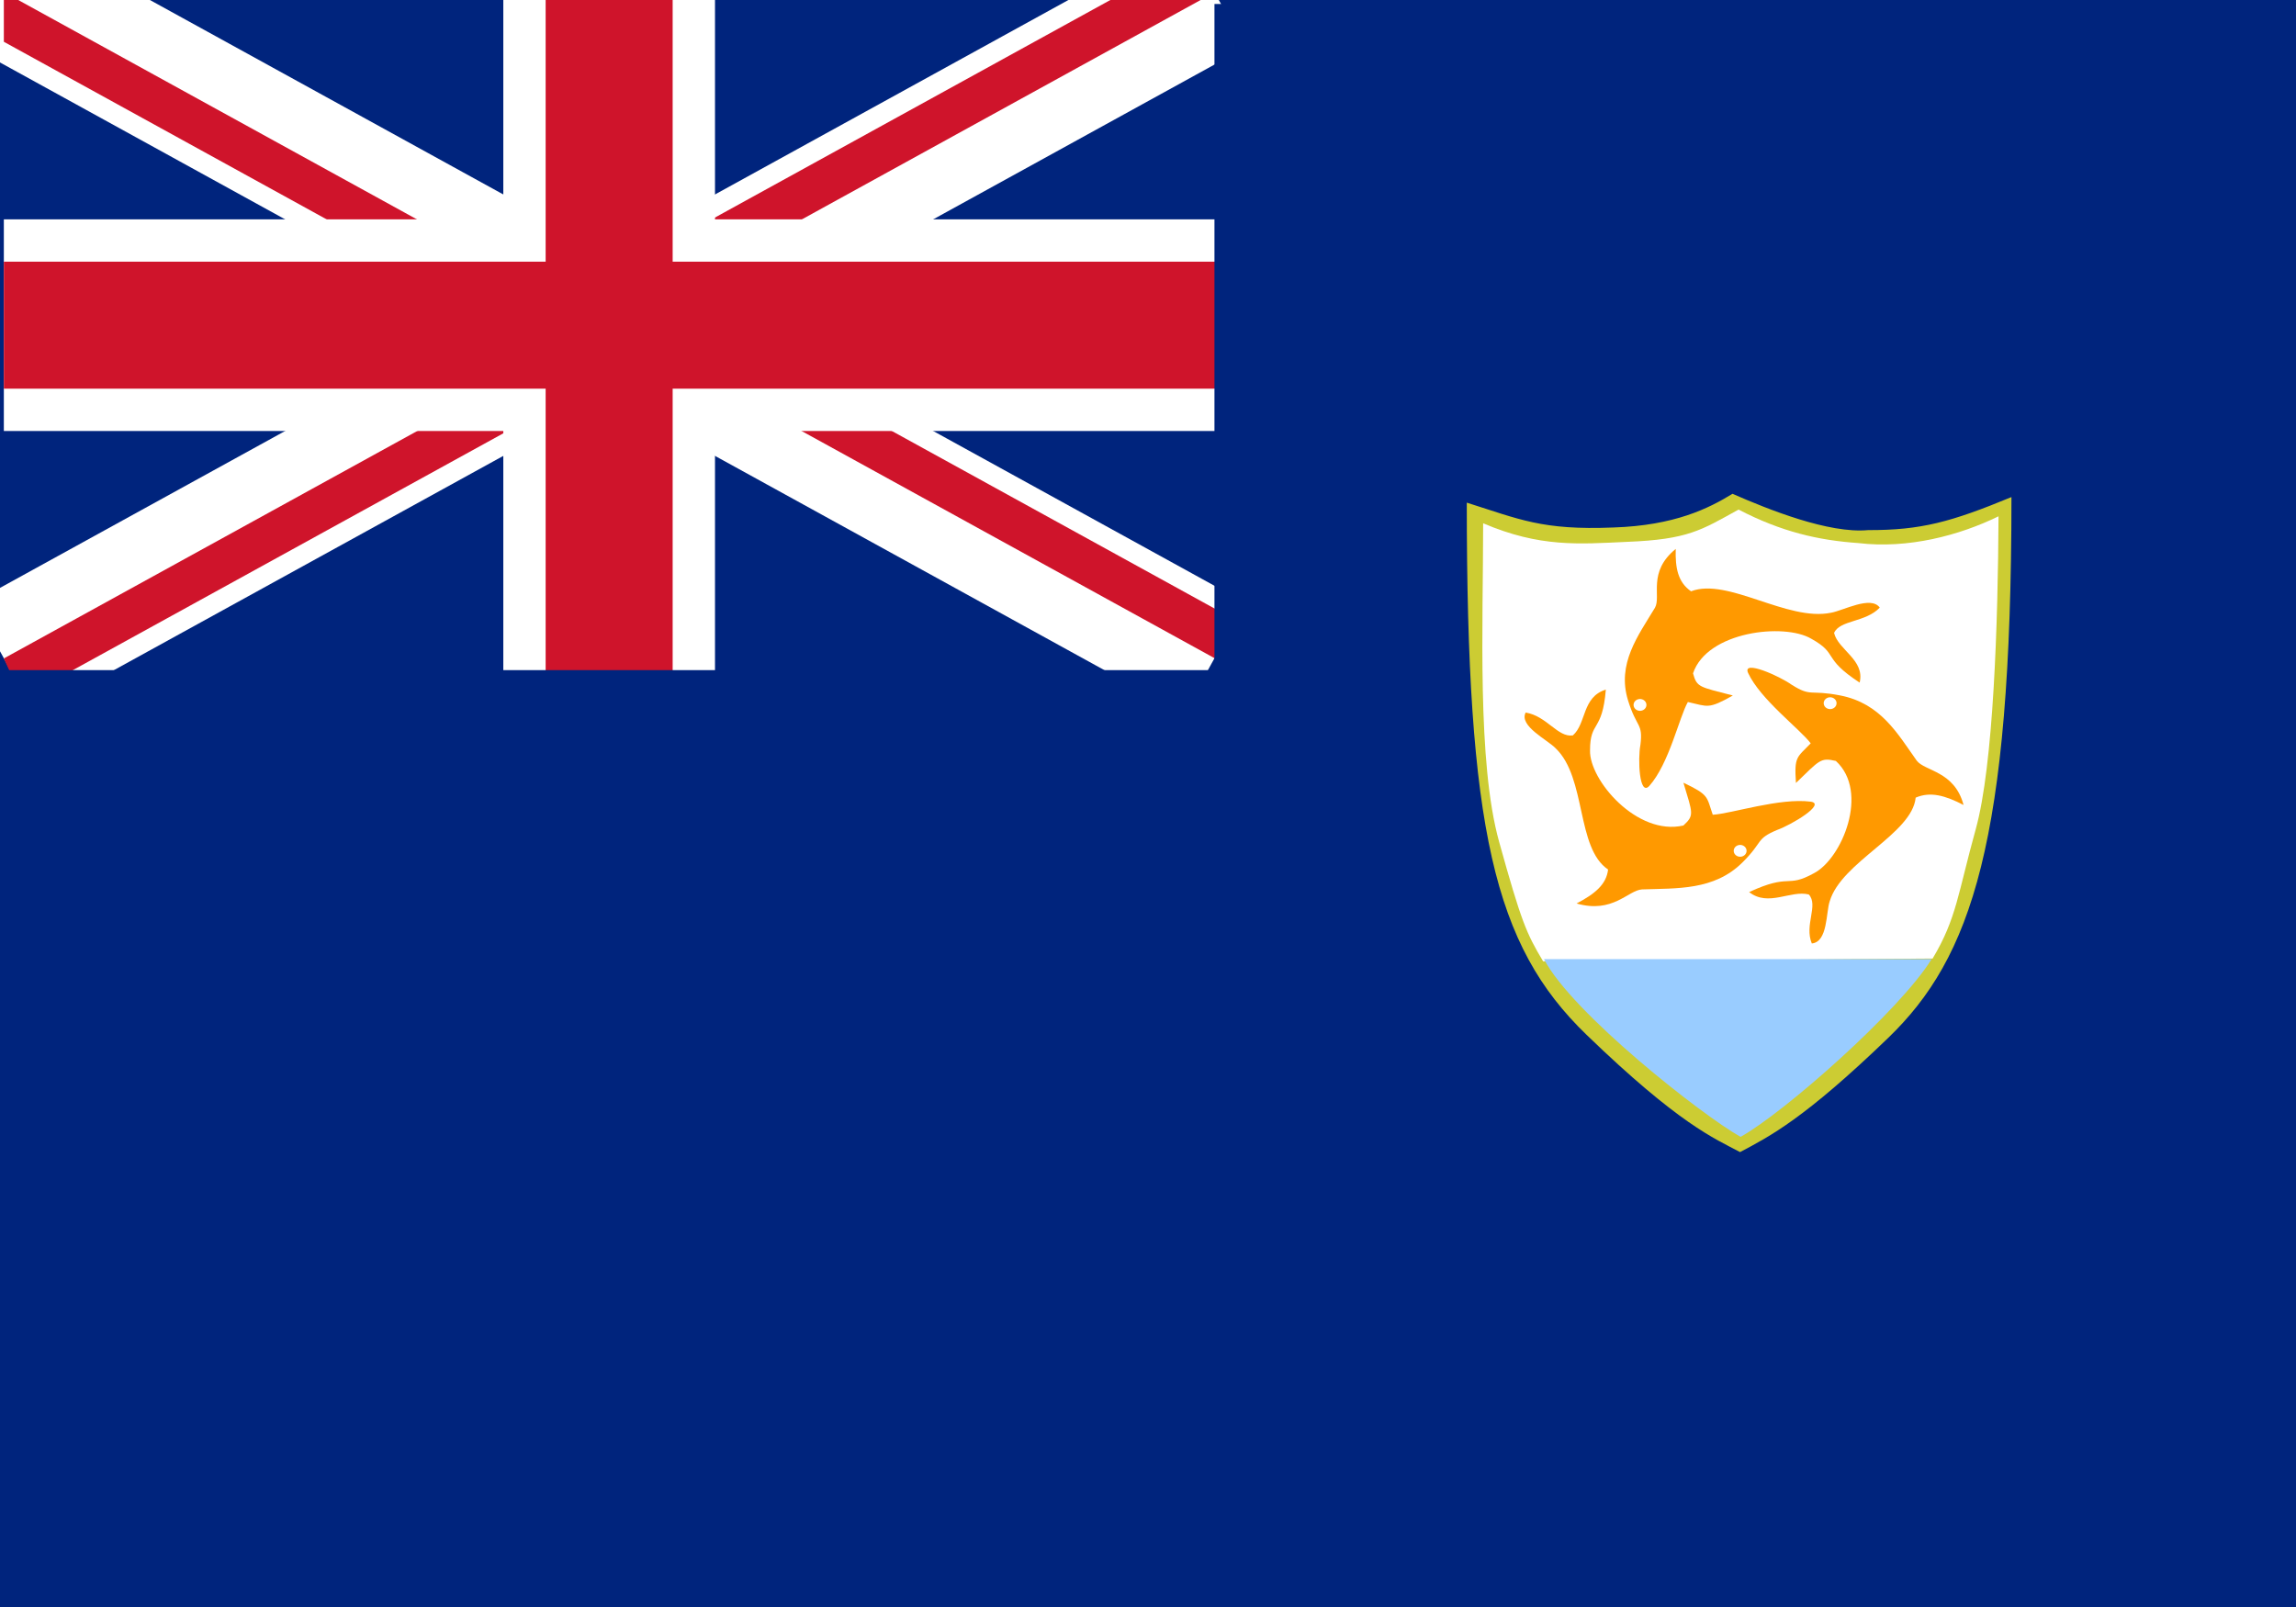 <?xml version="1.0" encoding="UTF-8" standalone="no"?>
<svg
   xmlns:dc="http://purl.org/dc/elements/1.1/"
   xmlns:cc="http://creativecommons.org/ns#"
   xmlns:rdf="http://www.w3.org/1999/02/22-rdf-syntax-ns#"
   xmlns:svg="http://www.w3.org/2000/svg"
   xmlns="http://www.w3.org/2000/svg"
   xmlns:sodipodi="http://sodipodi.sourceforge.net/DTD/sodipodi-0.dtd"
   xmlns:inkscape="http://www.inkscape.org/namespaces/inkscape"
   width="1000"
   height="700"
   viewBox="0 0 1200 600"
   version="1.1"
   id="svg37"
   sodipodi:docname="000.svg"
   inkscape:version="0.92.3 (2405546, 2018-03-11)">
  <defs
     id="defs41" />
  <sodipodi:namedview
     pagecolor="#ffffff"
     bordercolor="#666666"
     borderopacity="1"
     objecttolerance="10"
     gridtolerance="10"
     guidetolerance="10"
     inkscape:pageopacity="0"
     inkscape:pageshadow="2"
     inkscape:window-width="2560"
     inkscape:window-height="1376"
     id="namedview39"
     showgrid="false"
     inkscape:zoom="0.953584"
     inkscape:cx="562.0678"
     inkscape:cy="432.26714"
     inkscape:window-x="0"
     inkscape:window-y="0"
     inkscape:window-maximized="1"
     inkscape:current-layer="svg37" />
  <clipPath
     id="c">
    <path
       d="M0,0V150H700V300H600zM600,0H300V350H0V300z"
       id="path2" />
  </clipPath>
  <rect
     width="1200"
     height="842.873"
     id="rect5"
     x="0"
     y="-122.066"
     style="fill:#00247d;stroke-width:1.185" />
  <path
     d="M 2.009,-124.127 634.737,224.072 m 0,-348.2 L 2.009,224.072"
     id="path7"
     inkscape:connector-curvature="0"
     style="stroke:#ffffff;stroke-width:66.38" />
  <path
     d="M 0,0 600,300 M 600,0 0,300"
     clip-path="url(#c)"
     id="path9"
     inkscape:connector-curvature="0"
     transform="matrix(1.055,0,0,1.161,2.009,-124.127)"
     style="stroke:#cf142b;stroke-width:40" />
  <path
     d="M 318.373,-124.127 V 282.106 M 2.009,49.973 H 740.192"
     id="path11"
     inkscape:connector-curvature="0"
     style="stroke:#ffffff;stroke-width:110.634" />
  <path
     d="M 318.373,-124.127 V 282.106 M 2.009,49.973 H 740.192"
     id="path13"
     inkscape:connector-curvature="0"
     style="stroke:#cf142b;stroke-width:66.38" />
  <path
     d="M 2.009,230.283 H 634.737 V -117.916 H 845.647 V 346.35 H 2.009 Z"
     id="path15"
     inkscape:connector-curvature="0"
     style="fill:#00247d;stroke-width:1.106" />
  <g
     id="g35"
     transform="matrix(1.189,0,0,1.147,-161.5,-33.938)">
    <path
       d="m 780.583,154.039 c 0,148.827 11.873,201.675 52.606,242.479 40.733,40.804 56.166,47.231 67.523,53.483 13.101,-7.211 28.197,-15.134 65.115,-52.052 36.513,-36.515 54.173,-89.15 54.173,-246.452 -26.559,11.371 -39.786,15.117 -63.012,15.051 -17.202,1.685 -43.74,-9.338 -59.609,-16.548 -10.371,6.602 -25.415,14.476 -52.451,15.36 -31.225,1.31 -41.119,-3.735 -64.345,-11.322 z"
       id="path17"
       inkscape:connector-curvature="0"
       style="fill:#cccc33" />
    <path
       d="m 787.775,163.438 c 0,46.043 -2.722,108.794 7.006,145.1 9.77,36.462 12.013,41.803 19.36,54.528 l 171.206,-1.271 c 10.576,-18.318 11.11,-29.665 18.953,-58.935 7.815,-29.165 9.789,-94.177 10.017,-142.6 -17.216,8.724 -39.761,14.908 -61.644,12.195 -17.542,-1.275 -33.751,-5.093 -52.627,-15.264 -16.374,9.353 -22.082,13.622 -49.118,14.714 -21.051,0.99 -38.102,2.615 -63.152,-8.468 z"
       id="path19"
       inkscape:connector-curvature="0"
       style="fill:#ffffff" />
    <path
       d="m 814.51,362.056 c 12.185,24.448 69.632,71.303 86.433,81.003 19.168,-11.067 69.848,-57.368 83.973,-81.003 h -170.406 z"
       id="path21"
       inkscape:connector-curvature="0"
       style="fill:#99ccff" />
    <path
       d="m 904.221,231.606 c 5.414,12.14 22.77,25.545 27.541,32.114 -6.073,6.569 -7.287,5.854 -6.491,18.059 10.56,-10.534 10.75,-11.632 17.542,-10.035 14.879,14.155 2.663,44.557 -9.634,51.167 -12.294,7.051 -10.062,-0.244 -28.489,8.593 8.448,6.887 18.237,-1.01 26.236,1.1 4.347,4.917 -2.066,13.878 1.312,22.317 7.07,-0.649 6.22,-14.256 7.866,-19.19 5.164,-18.076 36.214,-30.683 37.793,-47.263 6.547,-2.93 13.09,-0.916 21.051,3.345 -3.965,-15.534 -17.079,-15.366 -20.595,-20.218 -8.368,-12.191 -15.784,-26.098 -33.657,-29.706 -13.567,-2.739 -12.553,0.824 -21.247,-4.83 -5.414,-4.019 -21.861,-11.618 -19.23,-5.454 z"
       id="path23"
       inkscape:connector-curvature="0"
       style="fill:#ff9900" />
    <path
       d="m 860.839,283.106 c 8.729,-10.234 13.053,-31.127 16.917,-38.218 8.93,2.05 8.833,3.408 19.78,-2.965 -14.703,-3.981 -15.81,-3.628 -17.501,-10.099 6.177,-19.155 40.079,-23.06 51.953,-15.782 12.282,7.069 4.474,8.596 21.278,20 2.44,-10.339 -9.456,-14.901 -11.236,-22.63 2.529,-5.961 13.836,-4.741 20.084,-11.532 -3.904,-5.656 -16.127,1.416 -21.471,2.334 -19.176,4.091 -45.373,-16.193 -61.487,-9.778 -5.776,-4.15 -6.965,-10.606 -6.732,-19.307 -12.554,10.598 -6.272,21.575 -9.129,26.805 -7.397,12.748 -16.83,25.497 -11.826,42.248 3.798,12.716 6.628,10.197 5.446,20.167 -1.198,6.441 -0.562,23.855 3.925,18.758 z"
       id="path25"
       inkscape:connector-curvature="0"
       style="fill:#ff9900" />
    <path
       d="m 931.763,290.302 c -13.703,-1.828 -34.694,5.451 -43.059,5.967 -2.779,-8.346 -1.51,-8.97 -12.893,-14.605 4.032,14.055 4.922,14.776 -0.013,19.504 -20.39,4.869 -41.432,-20.772 -41.041,-34.226 -0.008,-13.678 5.402,-8.097 6.947,-27.707 -10.543,3.357 -8.484,15.424 -14.502,20.873 -6.66,1.02 -11.413,-8.836 -20.741,-10.422 -3.058,6.111 9.613,12.426 13.202,16.311 13.592,13.53 8.935,45.397 23.029,55.227 -0.737,6.859 -5.918,11.169 -13.849,15.48 16.008,4.761 22.612,-6.043 28.785,-6.417 15.27,-0.559 31.594,0.542 44.042,-12.205 9.45,-9.677 5.725,-10.683 15.286,-14.876 6.401,-2.354 21.705,-11.881 14.808,-12.906 z"
       id="path27"
       inkscape:connector-curvature="0"
       style="fill:#ff9900" />
    <circle
       cx="266.239"
       cy="122.104"
       r="0.806"
       transform="matrix(3.508,0,0,3.345,6.331,-163.011)"
       id="circle29"
       style="fill:#ffffff" />
    <circle
       cx="266.239"
       cy="122.104"
       r="0.806"
       transform="matrix(-1.639,-2.957,3.102,-1.563,914.323,1224.328)"
       id="circle31"
       style="fill:#ffffff" />
    <circle
       cx="266.239"
       cy="122.104"
       r="0.806"
       transform="matrix(-1.807,2.867,-3.007,-1.723,1749.003,-240.213)"
       id="circle33"
       style="fill:#ffffff" />
  </g>
</svg>
